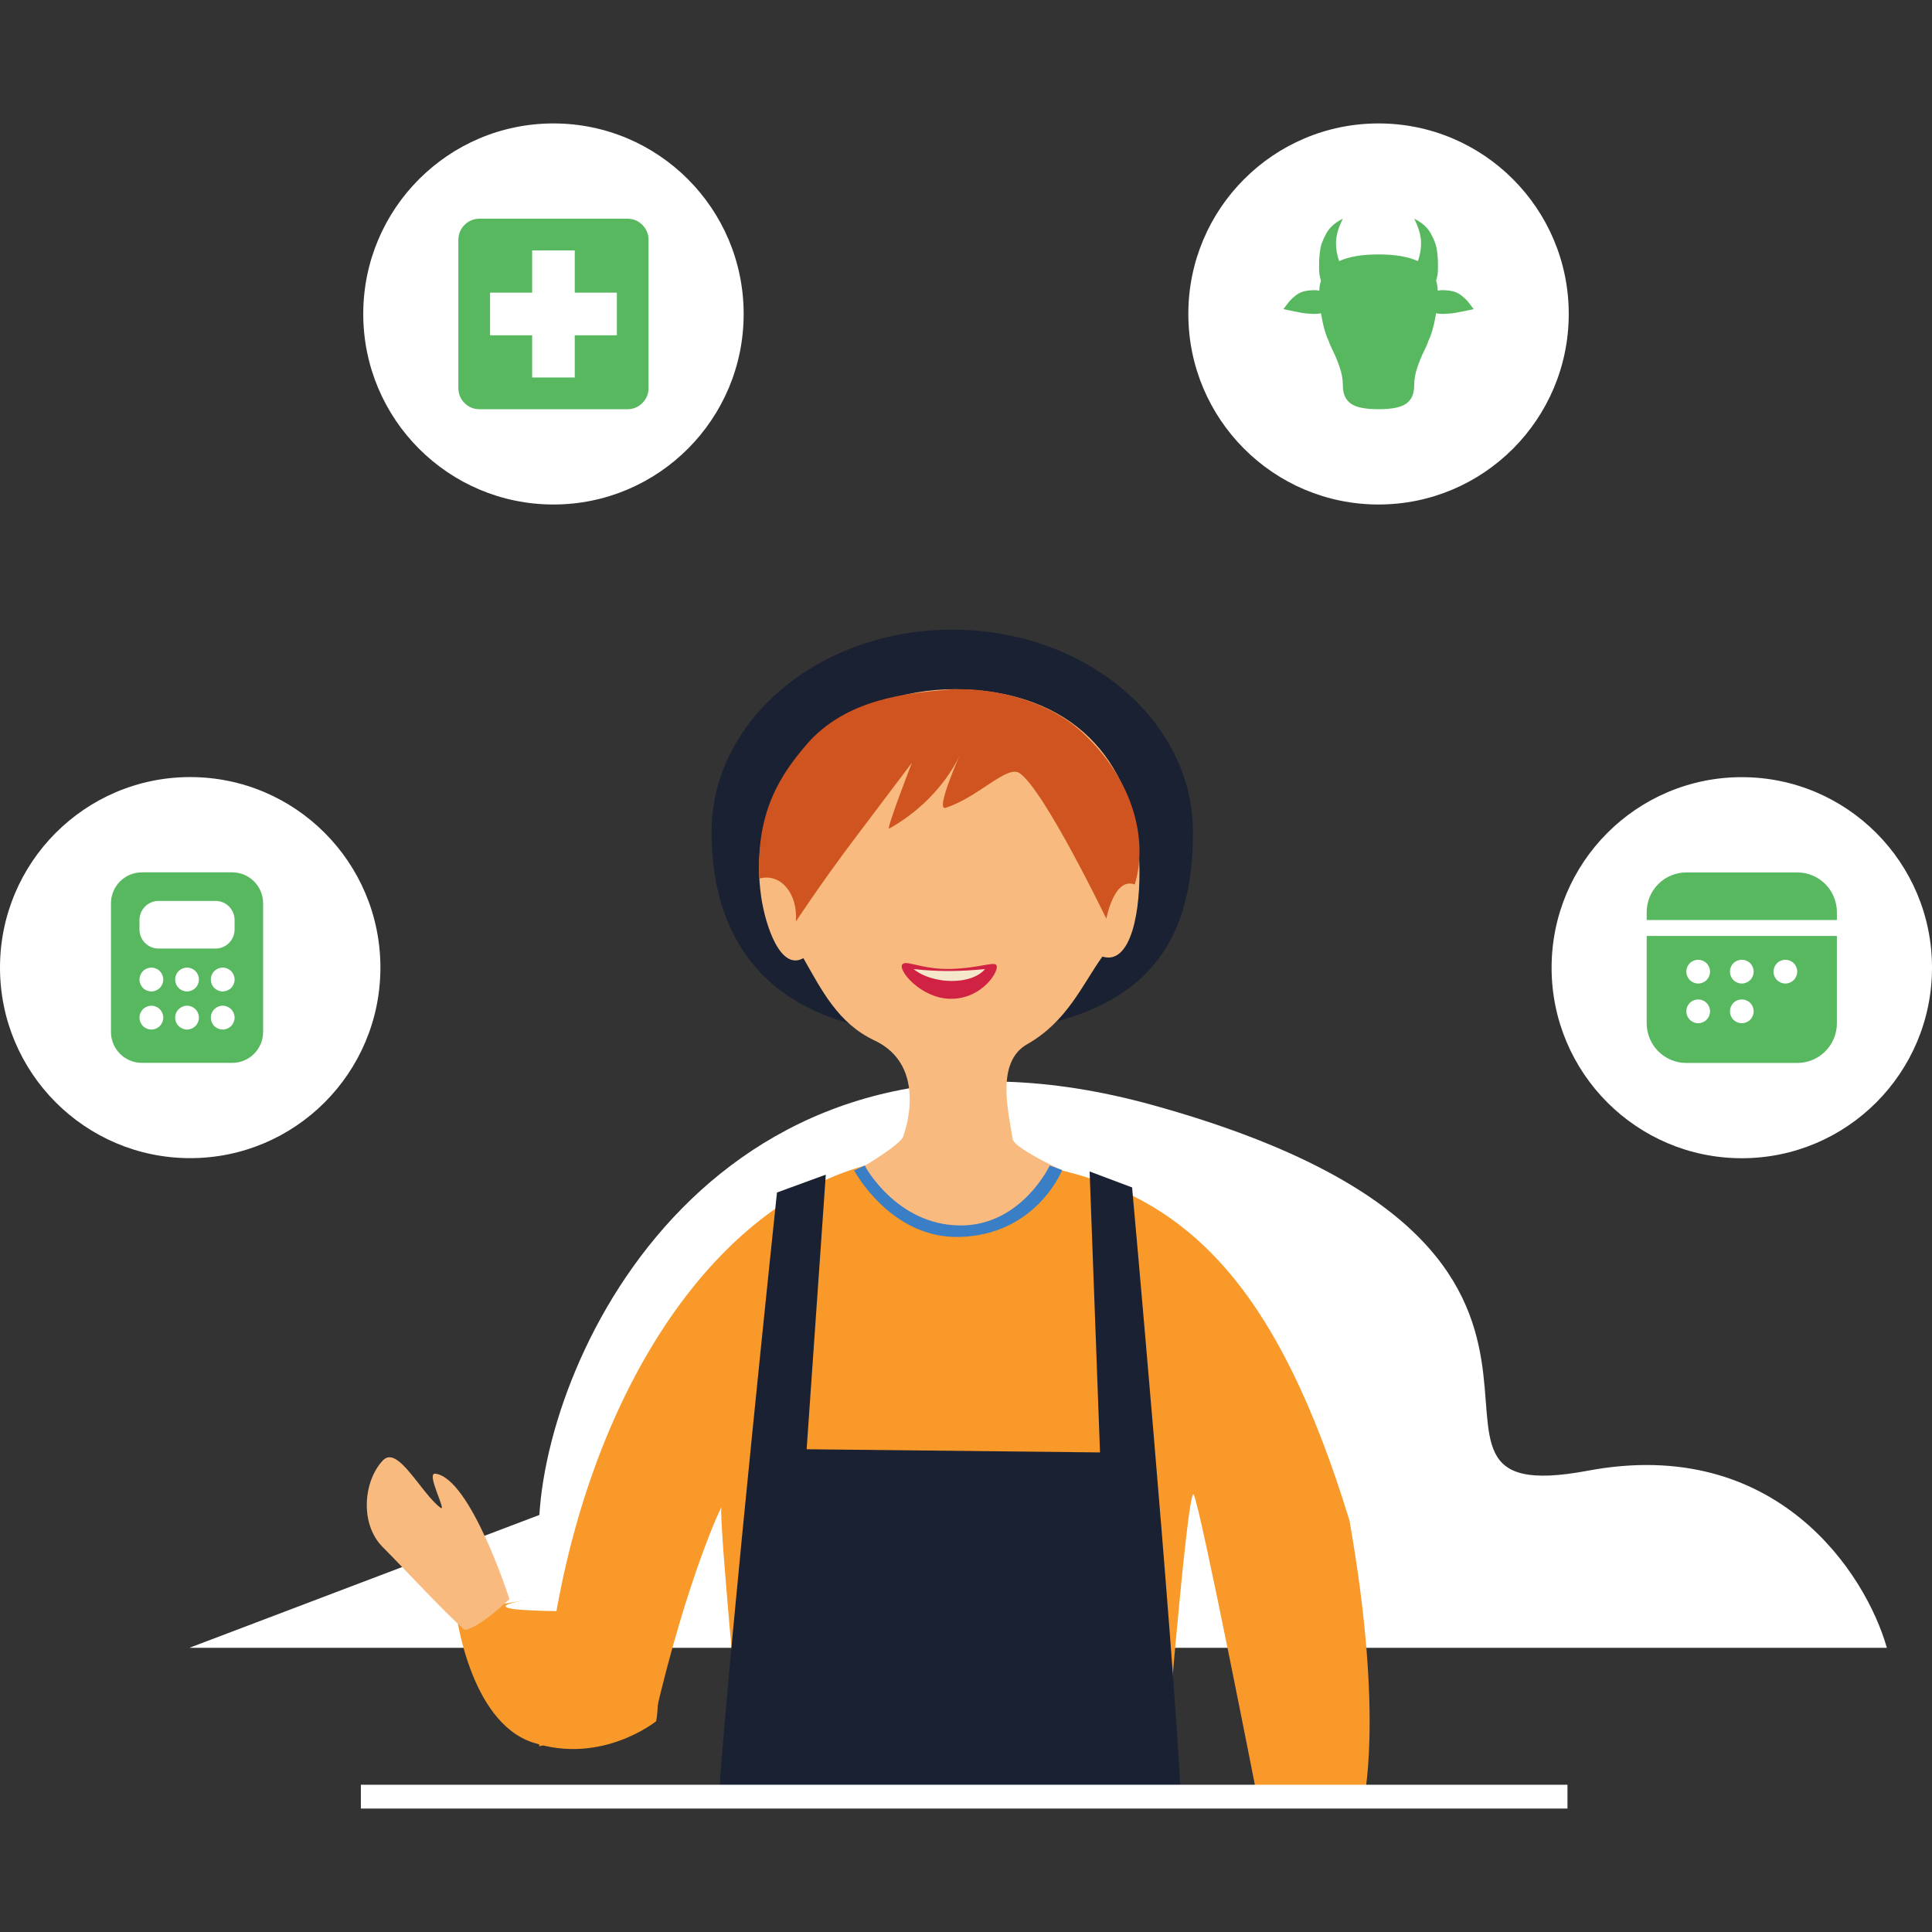 <svg width="360" height="360" viewBox="0 0 360 360" fill="none" xmlns="http://www.w3.org/2000/svg">
<rect x="0" y="0" width="360" height="360" fill="#333333" stroke="none"/>
<path d="M35.294 307.044H351.588C347.692 293.293 331.096 267.441 295.888 274.042C251.878 282.292 313.931 233.451 214.909 205.949C135.69 183.947 102.564 249.29 100.501 282.292L35.294 307.044Z" fill="white"/>
<path d="M222.295 155.06C222.284 175.89 213.733 191.997 177.423 192.75C143.836 193.448 132.578 175.846 132.583 155.016C132.594 134.186 152.683 117.316 177.46 117.326C202.233 117.337 222.306 134.23 222.295 155.06Z" fill="#1A2133"/>
<path d="M168.374 211.516C168.374 211.516 173.228 198.7 162.927 193.858C156.164 190.673 153.133 184.556 149.694 178.532C145.422 180.999 142.593 172.41 141.825 167.039C141.564 165.225 141.439 163.449 141.445 161.716C141.445 161.009 141.466 160.312 141.51 159.621C142.734 140.36 160.103 127.598 179.801 128.462C201.626 129.412 211.639 143.534 212.286 160.485C212.64 169.657 210.779 179.914 205.414 178.246C201.675 183.46 198.868 190.343 191.397 194.576C185.449 197.939 187.968 207.381 188.692 212.228C188.991 214.236 200.663 219.354 200.663 219.354C201.822 228.574 195.646 235.527 178.8 236.019C159.934 236.569 158.286 225.546 156.691 220.471C156.109 218.62 158.433 218.129 160.337 217.697C160.337 217.697 168.374 213.043 168.374 211.516" fill="#F8BA7E"/>
<path d="M168.158 179.677C167.203 180.697 171.503 185.948 176.937 186.109C183.091 186.288 186.391 180.655 185.64 179.802C185.093 179.181 182.535 180.345 177.453 180.536C175.037 180.625 173.122 180.315 171.656 180.005C169.746 179.599 168.612 179.193 168.158 179.677" fill="#D02242"/>
<path d="M170.241 180.574C171.199 181.396 173.396 182.549 176.394 182.751C180.474 183.023 182.757 181.597 183.532 180.566C178.795 181.069 174.429 181.044 170.241 180.574Z" fill="#F5E7CA"/>
<path d="M179.093 140.133C179.093 140.133 174.115 151.197 176.208 150.523C182.349 148.54 187.634 142.486 189.97 144.057C194.534 147.116 206.154 171.196 206.154 171.196C206.154 171.196 207.564 163.381 211.434 164.805C213.49 158.403 212.645 146.91 201.945 136.72C194.599 129.726 183.076 127.911 176.257 128.536C169.432 129.161 157.651 130.069 150.203 138.829C145.784 144.029 140.811 150.909 141.511 163.702C145.38 162.642 148.669 166.359 148.313 171.69C148.313 171.69 153.039 164.517 158.873 156.762C163.695 150.36 169.917 142.133 169.917 142.133C169.917 142.133 165.008 154.789 165.687 154.403C175.896 148.638 179.093 140.133 179.093 140.133" fill="#D0541F"/>
<path d="M254 336C254 336 258 320.343 251.455 283.327C238.152 239.859 221.438 223.26 196.32 217.736C196.32 217.736 192.683 229.316 177.773 228.859C164.997 228.467 161.225 217.178 161.225 217.178C131.272 225.504 108.578 262.197 102.448 308.129C101.626 314.287 100.976 320.037 100.465 325.389L121.918 320.343C128.156 293.377 134.765 279.94 134.437 280.863C133.803 282.635 139 336 139 336H216.5C216.5 336 221.233 276.708 222.415 278.48C223.597 280.251 234.5 336 234.5 336L254 336Z" fill="#F8992A"/>
<path d="M210.95 221.261C210.95 221.261 218.443 304.145 220 334C214.5 334 208 334 208 334C197.379 334.629 198.5 334 198.5 334L178.5 334C178.5 334 157.5 334 154.5 334C146.998 334.006 147.5 334 147.5 334C147.5 334 140 335 134 334C135.866 306.742 144.778 222.207 144.778 222.207L153.875 218.879L150.305 270.046L204.972 270.638L203.035 218.288L210.95 221.261Z" fill="#1A2133"/>
<path d="M161.111 217.178C161.111 217.178 166.955 228.207 178.809 228.346C190.295 228.484 195.603 217.178 195.603 217.178L197.93 218.024C197.537 218.943 192.591 230.126 178.793 230.485C165.93 230.818 159.166 218.117 159.166 218.117L161.111 217.178" fill="#3A7EC5"/>
<path d="M84.958 300.327C84.958 300.327 87.404 320.761 99.244 324.677C112.13 328.945 122.27 320.719 122.27 320.719C122.27 320.719 126.093 300.247 108.29 300.247C84.567 300.247 97.951 298.169 97.951 298.169L84.958 300.327" fill="#F8992A"/>
<path d="M94.926 297.971C94.926 297.971 89.334 303.387 86.583 303.716C82.549 300.178 75.871 292.852 71.3 288.262C66.986 283.92 67.733 275.926 71.359 272.112C74.126 269.21 78.423 278.186 82.055 280.926C83.424 281.956 79.245 274.356 81.131 274.599C87.722 275.446 94.926 297.971 94.926 297.971" fill="#F8BA7E"/>
<rect x="67.242" y="332.562" width="224.834" height="4.438" fill="white"/>
<ellipse cx="103.129" cy="58.503" rx="35.442" ry="35.503" fill="white"/>
<path d="M116.88 40.752C117.988 40.752 118.926 41.137 119.695 41.907C120.464 42.678 120.849 43.618 120.849 44.727V72.279C120.849 73.388 120.464 74.328 119.695 75.099C118.926 75.869 117.988 76.254 116.88 76.254H89.376C88.268 76.254 87.33 75.869 86.561 75.099C85.792 74.328 85.407 73.388 85.407 72.279V44.727C85.407 43.618 85.792 42.678 86.561 41.907C87.33 41.137 88.268 40.752 89.376 40.752H116.88ZM114.942 62.479V54.528H107.097V46.669H99.159V54.528H91.314V62.479H99.159V70.337H107.097V62.479H114.942Z" fill="#57B860"/>
<ellipse cx="256.87" cy="58.503" rx="35.442" ry="35.503" fill="white"/>
<path d="M267.599 58.364C267.206 60.699 266.71 62.456 266.11 63.634C266.041 63.935 265.776 64.553 265.314 65.489C264.853 66.425 264.438 67.448 264.068 68.558C263.699 69.667 263.515 70.753 263.515 71.817C263.515 73.365 263.024 74.492 262.044 75.197C261.063 75.902 259.338 76.254 256.869 76.254C254.4 76.254 252.676 75.902 251.695 75.197C250.714 74.492 250.224 73.365 250.224 71.817C250.224 70.753 250.039 69.667 249.67 68.558C249.301 67.448 248.886 66.425 248.424 65.489C247.963 64.553 247.697 63.935 247.628 63.634C247.028 62.456 246.532 60.699 246.14 58.364C245.863 58.434 245.575 58.474 245.275 58.486C244.975 58.497 244.634 58.492 244.254 58.468C243.873 58.445 243.55 58.422 243.284 58.399C243.019 58.376 242.656 58.318 242.194 58.226C241.733 58.133 241.404 58.07 241.208 58.035C241.012 58 240.648 57.925 240.118 57.81C239.587 57.694 239.264 57.625 239.148 57.602C239.656 56.908 240.043 56.406 240.308 56.093C240.573 55.781 240.948 55.435 241.433 55.053C241.917 54.672 242.454 54.412 243.042 54.273C243.631 54.135 244.329 54.065 245.136 54.065C245.252 54.065 245.482 54.1 245.828 54.169C245.851 53.476 245.955 52.863 246.14 52.332C245.886 51.477 245.771 50.644 245.794 49.835C245.794 49.234 245.8 48.766 245.811 48.431C245.823 48.096 245.869 47.593 245.95 46.923C246.03 46.253 246.163 45.675 246.348 45.19C246.532 44.704 246.78 44.167 247.092 43.577C247.403 42.988 247.824 42.456 248.355 41.983C248.886 41.509 249.509 41.098 250.224 40.752C249.37 42.439 248.943 43.953 248.943 45.294C248.943 46.449 249.139 47.57 249.532 48.657C251.332 47.825 253.777 47.408 256.869 47.408C259.961 47.408 262.407 47.825 264.207 48.657C264.599 47.57 264.795 46.449 264.795 45.294C264.795 43.953 264.368 42.439 263.515 40.752C264.23 41.098 264.853 41.509 265.384 41.983C265.914 42.456 266.335 42.988 266.647 43.577C266.958 44.167 267.206 44.704 267.391 45.19C267.576 45.675 267.708 46.253 267.789 46.923C267.87 47.593 267.916 48.096 267.928 48.431C267.939 48.766 267.945 49.234 267.945 49.835C267.968 50.621 267.853 51.453 267.599 52.332C267.783 52.863 267.887 53.476 267.91 54.169C268.256 54.1 268.487 54.065 268.602 54.065C269.41 54.065 270.108 54.135 270.696 54.273C271.285 54.412 271.821 54.672 272.306 55.053C272.79 55.435 273.165 55.781 273.431 56.093C273.696 56.406 274.083 56.908 274.59 57.602C274.475 57.625 274.152 57.694 273.621 57.81C273.09 57.925 272.727 58 272.531 58.035C272.335 58.07 272.006 58.133 271.544 58.226C271.083 58.318 270.72 58.376 270.454 58.399C270.189 58.422 269.866 58.445 269.485 58.468C269.104 58.492 268.764 58.497 268.464 58.486C268.164 58.474 267.876 58.434 267.599 58.364Z" fill="#57B860"/>
<ellipse cx="324.559" cy="180.316" rx="35.442" ry="35.503" fill="white"/>
<path d="M342.279 190.671V174.399H306.837V190.671C306.837 192.633 307.615 194.514 309 195.901C310.384 197.288 312.262 198.068 314.221 198.068H334.895C336.853 198.068 338.731 197.288 340.116 195.901C341.501 194.514 342.279 192.633 342.279 190.671ZM318.642 181.05C318.642 181.637 318.409 182.201 317.994 182.616C317.58 183.031 317.018 183.265 316.431 183.265C315.845 183.265 315.283 183.031 314.868 182.616C314.454 182.201 314.221 181.637 314.221 181.05C314.221 180.463 314.454 179.899 314.868 179.484C315.283 179.069 315.845 178.836 316.431 178.836C317.018 178.836 317.58 179.069 317.994 179.484C318.409 179.899 318.642 180.463 318.642 181.05ZM318.642 188.446C318.642 189.034 318.409 189.597 317.994 190.012C317.58 190.428 317.018 190.661 316.431 190.661C315.845 190.661 315.283 190.428 314.868 190.012C314.454 189.597 314.221 189.034 314.221 188.446C314.221 187.859 314.454 187.296 314.868 186.881C315.283 186.465 315.845 186.232 316.431 186.232C317.018 186.232 317.58 186.465 317.994 186.881C318.409 187.296 318.642 187.859 318.642 188.446ZM326.77 181.05C326.77 181.637 326.537 182.201 326.122 182.616C325.708 183.031 325.146 183.265 324.559 183.265C323.973 183.265 323.411 183.031 322.996 182.616C322.581 182.201 322.349 181.637 322.349 181.05C322.349 180.463 322.581 179.899 322.996 179.484C323.411 179.069 323.973 178.836 324.559 178.836C325.146 178.836 325.708 179.069 326.122 179.484C326.537 179.899 326.77 180.463 326.77 181.05ZM326.77 188.446C326.77 189.034 326.537 189.597 326.122 190.012C325.708 190.428 325.146 190.661 324.559 190.661C323.973 190.661 323.411 190.428 322.996 190.012C322.581 189.597 322.349 189.034 322.349 188.446C322.349 187.859 322.581 187.296 322.996 186.881C323.411 186.465 323.973 186.232 324.559 186.232C325.146 186.232 325.708 186.465 326.122 186.881C326.537 187.296 326.77 187.859 326.77 188.446ZM334.886 181.05C334.886 181.637 334.653 182.201 334.239 182.616C333.824 183.031 333.262 183.265 332.675 183.265C332.089 183.265 331.527 183.031 331.112 182.616C330.698 182.201 330.465 181.637 330.465 181.05C330.465 180.463 330.698 179.899 331.112 179.484C331.527 179.069 332.089 178.836 332.675 178.836C333.262 178.836 333.824 179.069 334.239 179.484C334.653 179.899 334.886 180.463 334.886 181.05ZM342.279 169.961C342.279 168 341.501 166.118 340.116 164.731C338.731 163.344 336.853 162.565 334.895 162.565H314.221C312.262 162.565 310.384 163.344 309 164.731C307.615 166.118 306.837 168 306.837 169.961V171.441H342.279V169.961Z" fill="#57B860"/>
<ellipse cx="35.442" cy="180.3" rx="35.442" ry="35.503" fill="white"/>
<path d="M20.675 168.318C20.675 166.788 21.282 165.321 22.362 164.239C23.442 163.157 24.907 162.549 26.434 162.549H43.269C44.796 162.549 46.261 163.157 47.341 164.239C48.421 165.321 49.028 166.788 49.028 168.318V192.283C49.028 193.04 48.879 193.79 48.59 194.49C48.3 195.19 47.876 195.826 47.341 196.362C46.806 196.898 46.172 197.323 45.473 197.613C44.774 197.903 44.025 198.052 43.269 198.052H26.434C25.678 198.052 24.929 197.903 24.23 197.613C23.531 197.323 22.896 196.898 22.362 196.362C21.827 195.826 21.403 195.19 21.113 194.49C20.824 193.79 20.675 193.04 20.675 192.283V168.318ZM29.535 167.874C28.595 167.874 27.694 168.249 27.029 168.914C26.364 169.58 25.991 170.483 25.991 171.425V173.2C25.991 174.141 26.364 175.045 27.029 175.71C27.694 176.376 28.595 176.75 29.535 176.75H40.168C41.108 176.75 42.009 176.376 42.674 175.71C43.339 175.045 43.712 174.141 43.712 173.2V171.425C43.712 170.483 43.339 169.58 42.674 168.914C42.009 168.249 41.108 167.874 40.168 167.874H29.535ZM30.421 182.519C30.421 181.931 30.188 181.366 29.773 180.95C29.357 180.534 28.794 180.3 28.206 180.3C27.619 180.3 27.055 180.534 26.64 180.95C26.224 181.366 25.991 181.931 25.991 182.519C25.991 183.108 26.224 183.672 26.64 184.088C27.055 184.505 27.619 184.738 28.206 184.738C28.794 184.738 29.357 184.505 29.773 184.088C30.188 183.672 30.421 183.108 30.421 182.519ZM28.206 191.839C28.794 191.839 29.357 191.605 29.773 191.189C30.188 190.773 30.421 190.208 30.421 189.62C30.421 189.031 30.188 188.467 29.773 188.051C29.357 187.635 28.794 187.401 28.206 187.401C27.619 187.401 27.055 187.635 26.64 188.051C26.224 188.467 25.991 189.031 25.991 189.62C25.991 190.208 26.224 190.773 26.64 191.189C27.055 191.605 27.619 191.839 28.206 191.839ZM43.712 182.519C43.712 181.931 43.479 181.366 43.063 180.95C42.648 180.534 42.084 180.3 41.497 180.3C40.909 180.3 40.346 180.534 39.931 180.95C39.515 181.366 39.282 181.931 39.282 182.519C39.282 183.108 39.515 183.672 39.931 184.088C40.346 184.505 40.909 184.738 41.497 184.738C42.084 184.738 42.648 184.505 43.063 184.088C43.479 183.672 43.712 183.108 43.712 182.519ZM41.497 191.839C42.084 191.839 42.648 191.605 43.063 191.189C43.479 190.773 43.712 190.208 43.712 189.62C43.712 189.031 43.479 188.467 43.063 188.051C42.648 187.635 42.084 187.401 41.497 187.401C40.909 187.401 40.346 187.635 39.931 188.051C39.515 188.467 39.282 189.031 39.282 189.62C39.282 190.208 39.515 190.773 39.931 191.189C40.346 191.605 40.909 191.839 41.497 191.839ZM37.067 182.519C37.067 181.931 36.833 181.366 36.418 180.95C36.002 180.534 35.439 180.3 34.852 180.3C34.264 180.3 33.701 180.534 33.285 180.95C32.87 181.366 32.636 181.931 32.636 182.519C32.636 183.108 32.87 183.672 33.285 184.088C33.701 184.505 34.264 184.738 34.852 184.738C35.439 184.738 36.002 184.505 36.418 184.088C36.833 183.672 37.067 183.108 37.067 182.519ZM34.852 191.839C35.439 191.839 36.002 191.605 36.418 191.189C36.833 190.773 37.067 190.208 37.067 189.62C37.067 189.031 36.833 188.467 36.418 188.051C36.002 187.635 35.439 187.401 34.852 187.401C34.264 187.401 33.701 187.635 33.285 188.051C32.87 188.467 32.636 189.031 32.636 189.62C32.636 190.208 32.87 190.773 33.285 191.189C33.701 191.605 34.264 191.839 34.852 191.839Z" fill="#57B860"/>
</svg>
